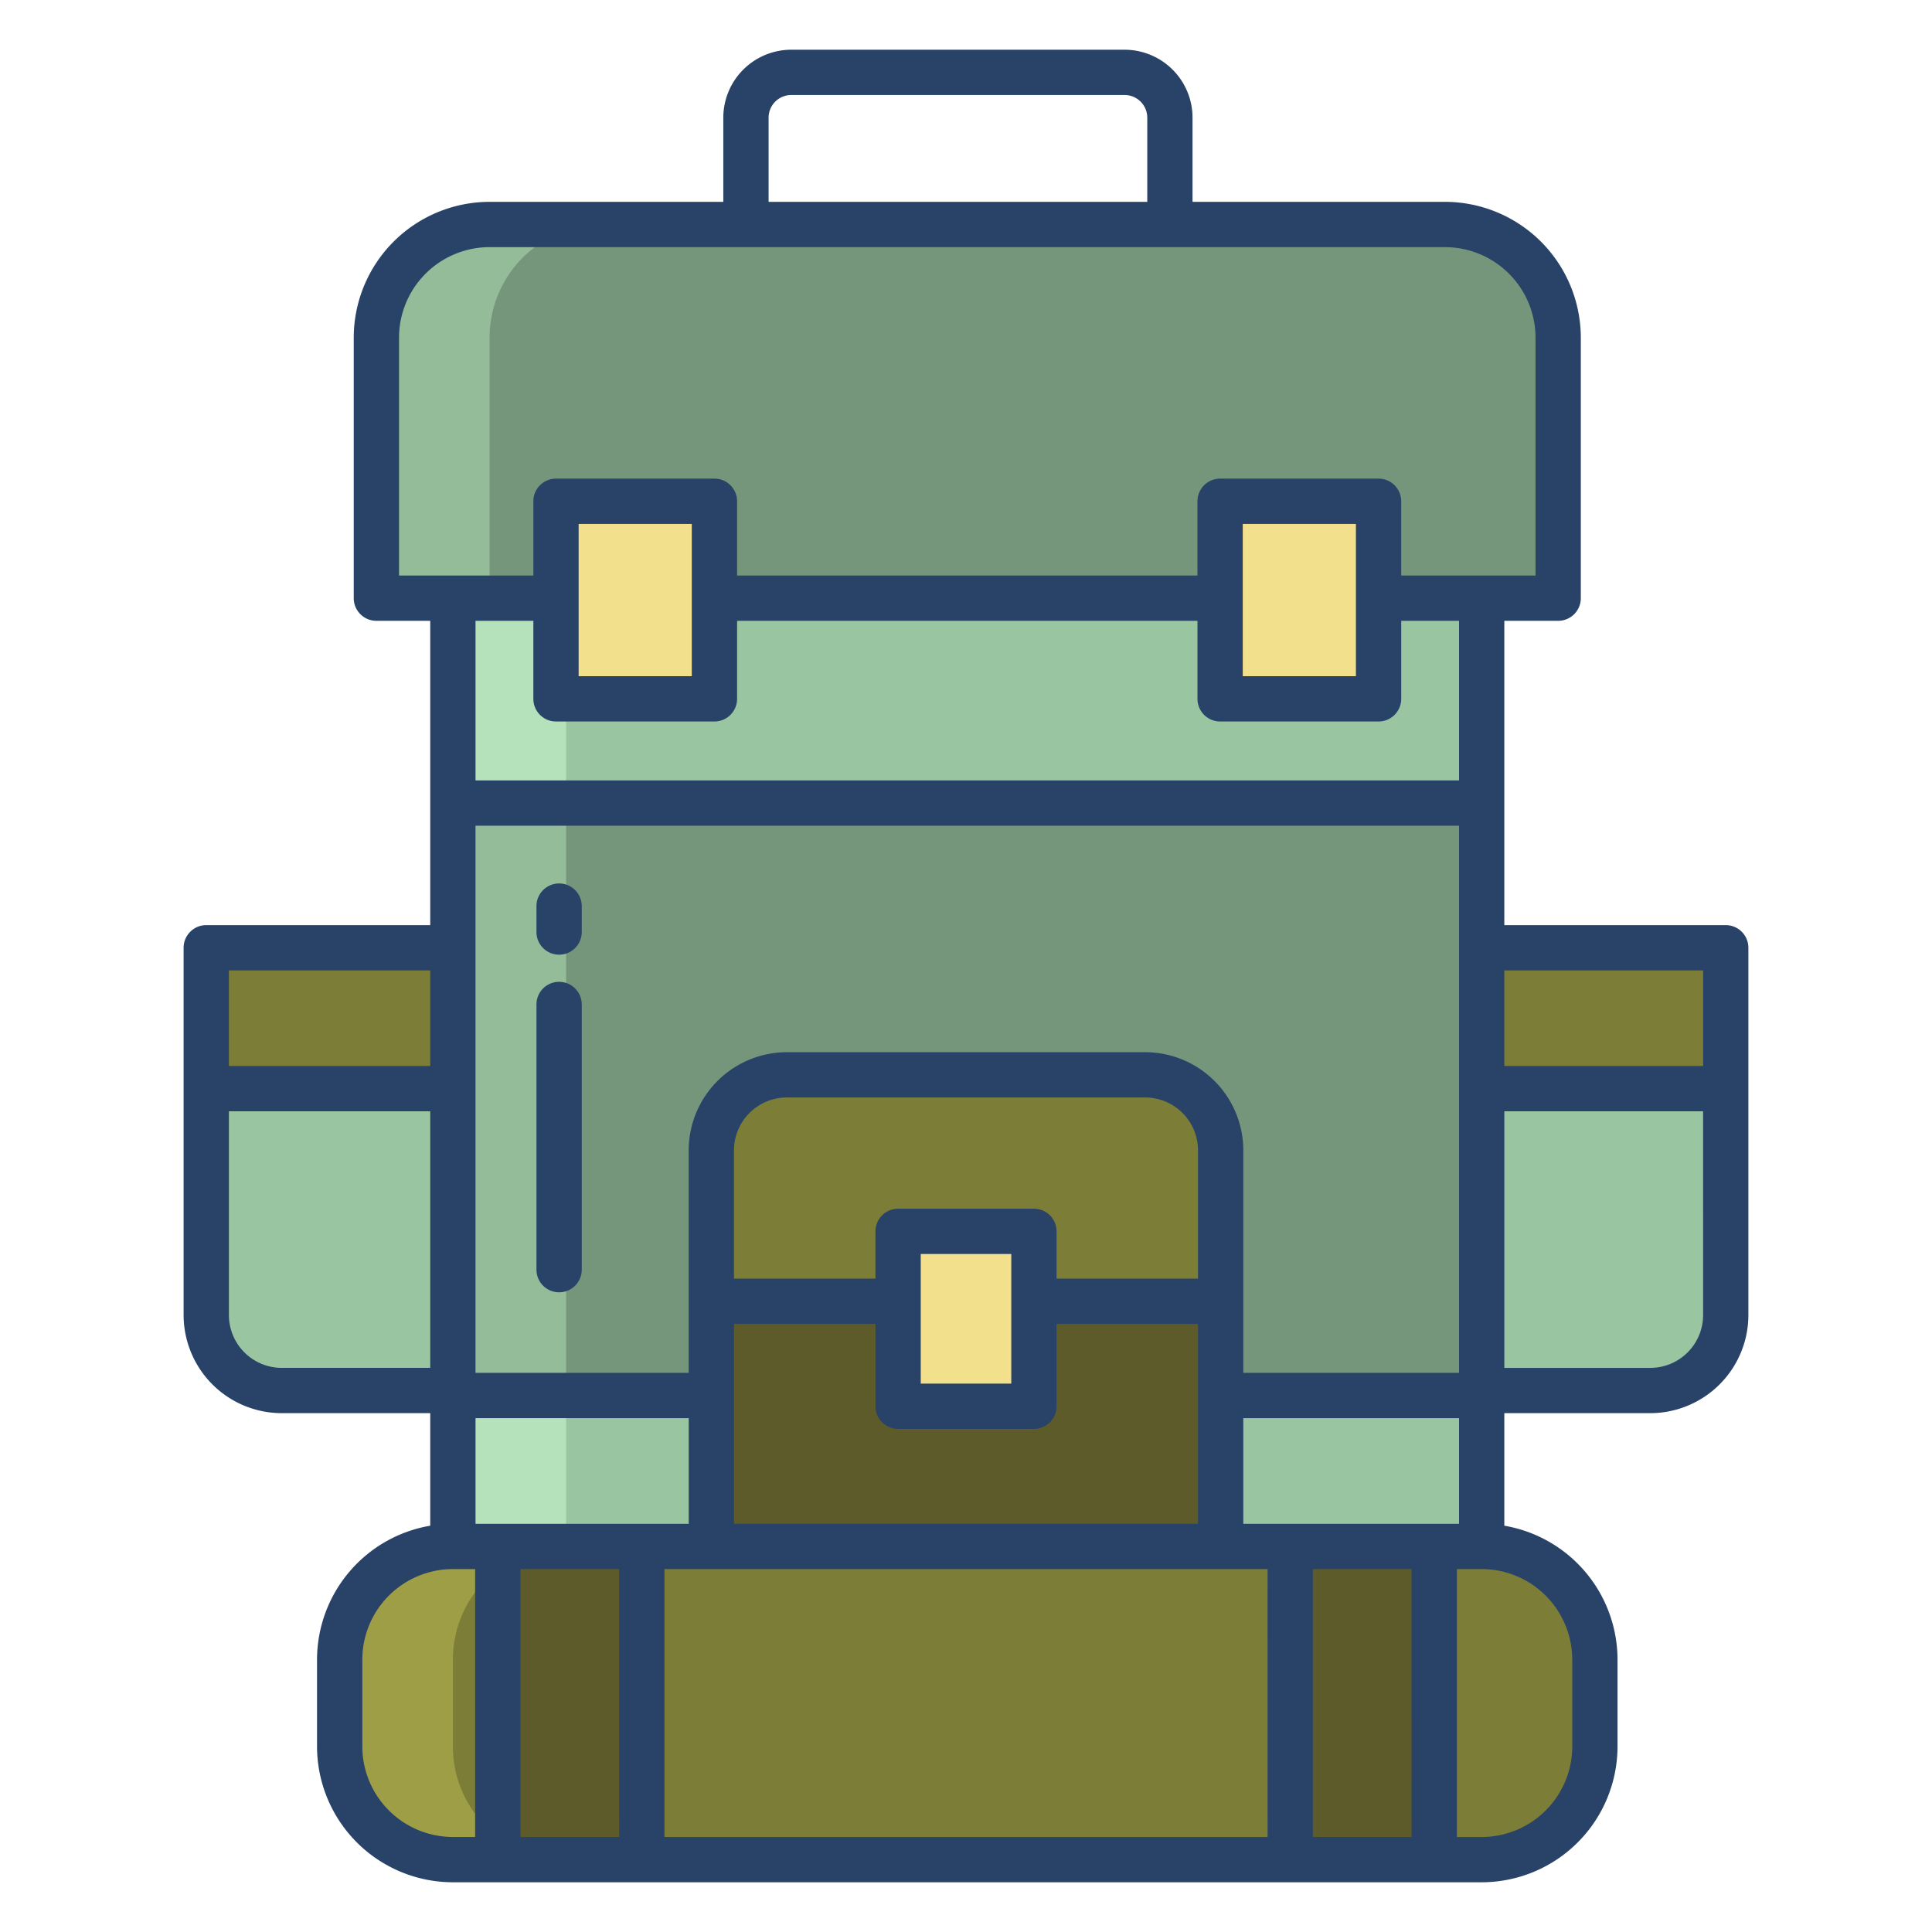 <svg id="Layer_1" height="512" viewBox="0 0 512 512" width="512" xmlns="http://www.w3.org/2000/svg" data-name="Layer 1"><path d="m120.02 369.82h272.64v40h-272.64z" fill="#9ac5a1"/><path d="m120.02 212.82h272.64v157h-272.64z" fill="#75967a"/><path d="m120.02 158.52v1.35 52.95h272.64v-54.3z" fill="#9ac5a1"/><path d="m382.93 59.49h-253.19a30 30 0 0 0 -30 30v69.03h313.19v-69.03a30 30 0 0 0 -30-30z" fill="#75967a"/><path d="m323.34 132.84h41.99v52.36h-41.99z" fill="#f3e08d"/><path d="m147.34 132.84h41.99v52.36h-41.99z" fill="#f3e08d"/><path d="m303.49 284.85h-94.98a20 20 0 0 0 -20 20v40h134.98v-40a20 20 0 0 0 -20-20z" fill="#7c7e38"/><path d="m188.51 344.85h134.98v64.97h-134.98z" fill="#5e5b2a"/><path d="m238 326.32h35.99v46.36h-35.99z" fill="#f3e08d"/><rect fill="#7c7e38" height="83" rx="30" width="332.64" x="90.02" y="409.82"/><path d="m341.92 409.82h38.16v83h-38.16z" fill="#5e5b2a"/><path d="m457.34 288.5v60a20 20 0 0 1 -20 20h-44.68v-80z" fill="#9ac5a1"/><path d="m392.66 251.17h64.68v37.33h-64.68z" fill="#7c7e38"/><path d="m120.02 288.5v80h-45.36a20 20 0 0 1 -20-20v-60z" fill="#9ac5a1"/><path d="m120.02 251.17v37.33h-.68-64.68v-37.33h64.68z" fill="#7c7e38"/><path d="m120.02 369.82h30v40h-30z" fill="#b5e2ba"/><path d="m150.02 158.52h-30v1.35 52.95h30v-52.95z" fill="#b5e2ba"/><path d="m120.02 212.82h30v157h-30z" fill="#95bc99"/><path d="m159.74 59.49h-30a30 30 0 0 0 -30 30v69.03h30v-69.03a30 30 0 0 1 30-30z" fill="#95bc99"/><path d="m120.02 462.82v-23a30 30 0 0 1 30-30h-30a30 30 0 0 0 -30 30v23a30 30 0 0 0 30 30h30a30 30 0 0 1 -30-30z" fill="#9e9e46"/><path d="m131.92 409.82h38.16v83h-38.16z" fill="#5e5b2a"/><g fill="#284268"><path d="m74.661 374.5h39.356v29.83a36.052 36.052 0 0 0 -30 35.491v23a36.041 36.041 0 0 0 36 36h272.644a36.041 36.041 0 0 0 36-36v-23a36.052 36.052 0 0 0 -30-35.491v-29.83h38.678a26.029 26.029 0 0 0 26-26v-97.332a6 6 0 0 0 -6-6h-58.678v-80.647h14.272a6 6 0 0 0 6-6v-69.03a36.041 36.041 0 0 0 -36-36h-66.9v-22.312a18.021 18.021 0 0 0 -18-18h-88.348a18.021 18.021 0 0 0 -18 18v22.312h-61.941a36.041 36.041 0 0 0 -36 36v69.03a6 6 0 0 0 6 6h14.273v80.647h-59.356a6 6 0 0 0 -6 6v97.332a26.029 26.029 0 0 0 26 26zm72.683-183.3h41.99a6 6 0 0 0 6-6v-20.679h122.01v20.679a6 6 0 0 0 6 6h41.99a6 6 0 0 0 6-6v-20.679h15.327v42.3h-260.644v-42.3h15.327v20.679a6 6 0 0 0 6 6zm6-12v-40.357h29.99v40.357zm176 0v-40.357h29.99v40.357zm57.317 39.623v145h-57.174v-58.976a26.029 26.029 0 0 0 -26-26h-94.974a26.029 26.029 0 0 0 -26 26v58.976h-56.5v-145zm0 157v28h-57.174v-28zm-148.656 2.857h35.995a6 6 0 0 0 6-6v-21.833h37.492v52.974h-122.979v-52.974h37.492v21.833a6 6 0 0 0 6 6zm6-12v-34.358h23.995v34.358zm35.995-27.833v-12.525a6 6 0 0 0 -6-6h-35.99a6 6 0 0 0 -6 6v12.525h-37.497v-34a14.015 14.015 0 0 1 14-14h94.974a14.015 14.015 0 0 1 14 14v34zm-97.482 36.976v28h-56.5v-28zm-18.432 111h-26.167v-71h26.162zm171.838 0h-159.843v-71h159.838zm38.162 0h-26.167v-71h26.162zm42.58-47v23a24.027 24.027 0 0 1 -24 24h-6.58v-71h6.58a24.027 24.027 0 0 1 23.995 23.998zm34.678-91.32a14.015 14.015 0 0 1 -14 14h-38.683v-68h52.678zm0-91.333v25.33h-52.683v-25.332zm-247.659-225.991a6.007 6.007 0 0 1 6-6h88.352a6.007 6.007 0 0 1 6 6v22.312h-100.352zm-97.941 121.342v-63.03a24.027 24.027 0 0 1 24-24h253.189a24.027 24.027 0 0 1 24 24v63.03h-35.6v-19.678a6 6 0 0 0 -6-6h-41.99a6 6 0 0 0 -6 6v19.678h-122.009v-19.678a6 6 0 0 0 -6-6h-41.99a6 6 0 0 0 -6 6v19.678zm14.273 263.3h5.9v71h-5.9a24.027 24.027 0 0 1 -24-24v-23a24.027 24.027 0 0 1 24-24zm-59.356-158.653h53.356v25.332h-53.356zm0 37.333h53.356v68h-39.356a14.015 14.015 0 0 1 -14-14z"/><path d="m148.169 253a6 6 0 0 0 6-6v-6.876a6 6 0 0 0 -12 0v6.876a6 6 0 0 0 6 6z"/><path d="m148.169 342.473a6 6 0 0 0 6-6v-70.279a6 6 0 0 0 -12 0v70.279a6 6 0 0 0 6 6z"/></g></svg>